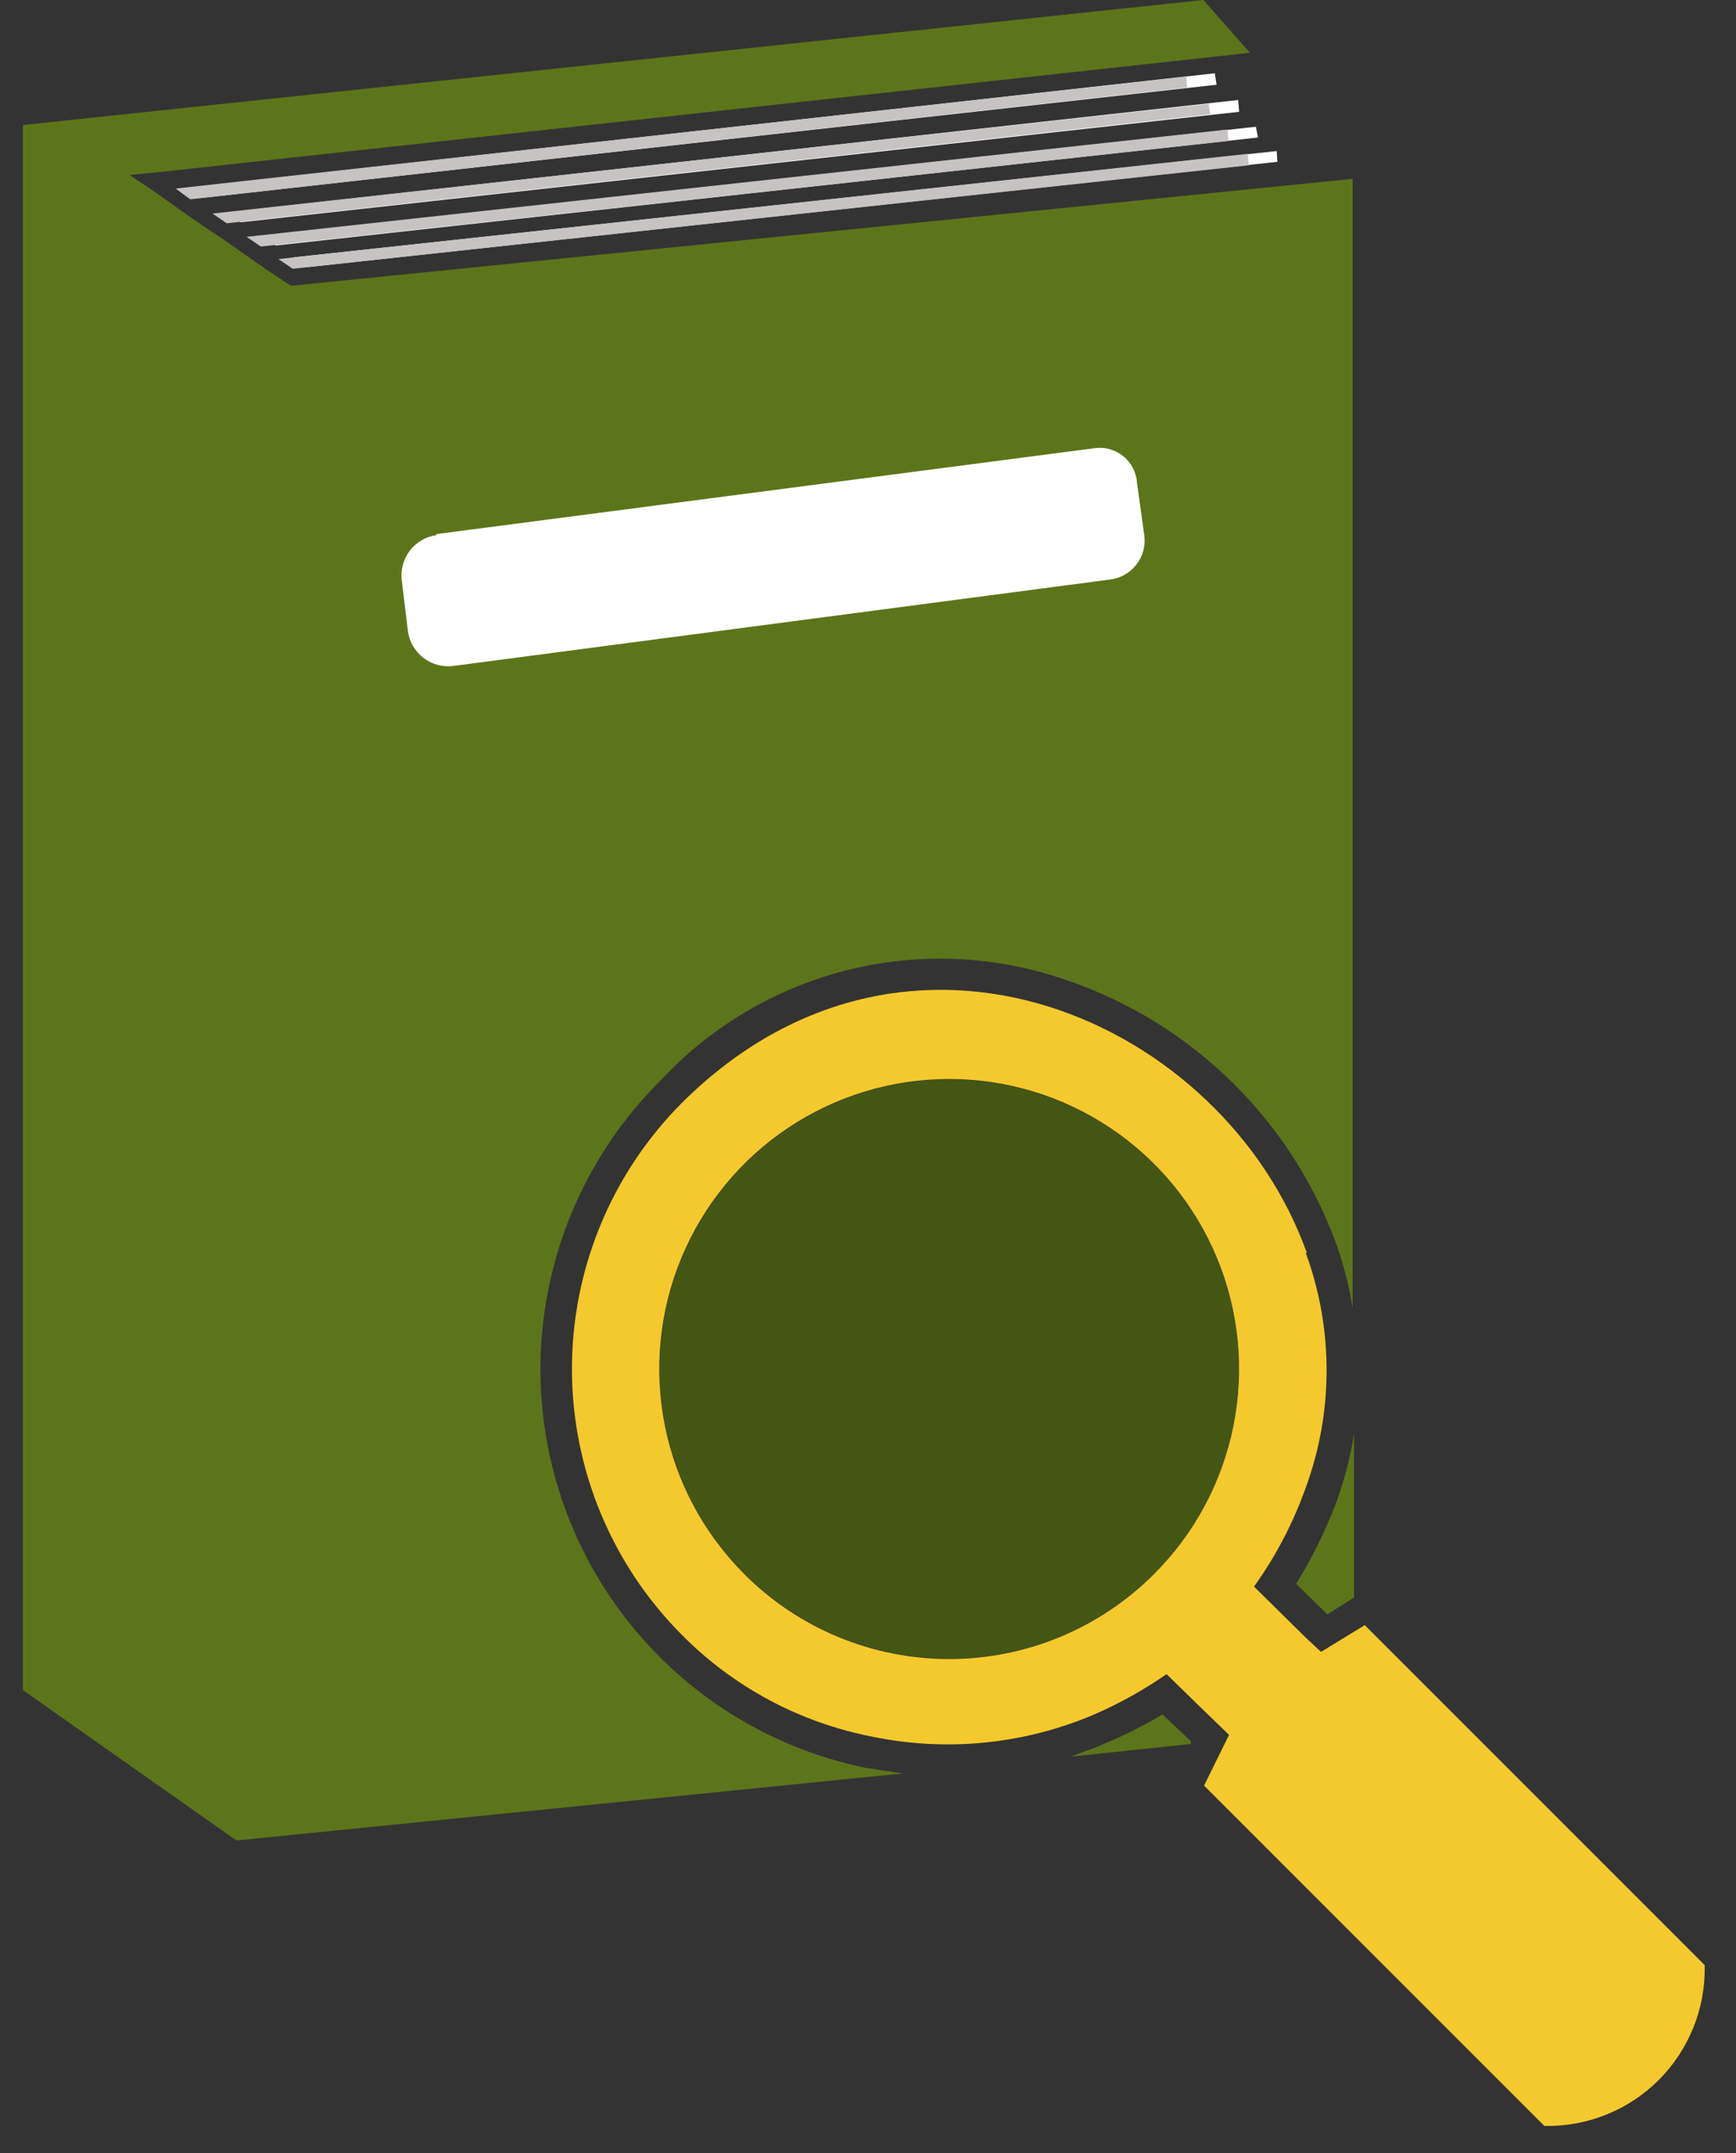 <svg fill="none" height="62" viewBox="0 0 50 62" width="50" xmlns="http://www.w3.org/2000/svg"><rect x="0" y="0" width="50" height="62" fill="#333333" stroke="none"/><g clip-rule="evenodd" fill-rule="evenodd"><path d="m8.38 8.23-.62-.41-.41-.28-.51-.36-.41-.29-.57-.38-.41-.28-.62-.44-.41-.29-.69-.46 1-.1 31.27-3.42-1.34-1.52-34 3.6v45.07l6.15 4.33 19.19-1.93-1.06-.16c-2.078-.425-4.001-1.405-5.566-2.837-1.564-1.432-2.711-3.261-3.318-5.293-.607-2.032-.65-4.191-.127-6.246.524-2.055 1.595-3.93 3.1-5.424 1.415-1.519 3.23-2.607 5.237-3.138s4.123-.483 6.103.138c1.847.57 3.539 1.557 4.943 2.885s2.485 2.962 3.157 4.775c.223.617.387 1.253.49 1.9v-32.52zm22.52 42.35 3.4-.36v-.08l-.82-.77c-.519.313-1.061.587-1.62.82-.34.16-.67.26-1 .39zm8.1-4.58v-4.71c-.103.651-.267 1.29-.49 1.91-.312.841-.707 1.648-1.18 2.41l.9.88zm-16.92-1.26c1.042 1.041 2.37 1.75 3.815 2.037s2.943.139 4.304-.425c1.361-.564 2.524-1.519 3.342-2.744s1.255-2.665 1.255-4.138c0-1.473-.437-2.913-1.255-4.138s-1.982-2.18-3.342-2.744c-1.361-.564-2.859-.712-4.304-.425s-2.772.996-3.815 2.037c-1.394 1.4-2.176 3.295-2.176 5.27 0 1.975.782 3.87 2.176 5.27z" fill="#5d751a"/><g fill="#fff"><path d="m34.989 2.11-29.54 3.29.44.29 29.15-3.25z"/><path d="m35.66 2.88-29.16 3.24.44.28 28.75-3.18z"/><path d="m36.172 3.65-28.66 3.14.43.28 28.29-3.11z"/><path d="m36.771 4.35-28.31 3.06.41.28 27.92-3.03z"/></g><path d="m34.861 3.29-.05-.3-28.69 3.16.41.28z" fill="#c7c3c2"/><path d="m34.189 2.52-.02-.31-29.11 3.22.42.31z" fill="#c7c3c2"/><path d="m35.352 3.73-28.25 3.09.41.28 27.87-3.04z" fill="#c7c3c2"/><path d="m35.969 4.76-.03-.33-27.92 3.03.41.28z" fill="#c7c3c2"/><path d="m12.569 15.38 18.93-2.47c.149-.024.301-.017.447.022.146.038.282.107.4.201.118.094.214.212.284.346.069.134.11.281.119.431l.21 1.52c.018.149.006.299-.034.443s-.109.279-.203.396c-.093.117-.208.215-.339.287-.131.072-.275.118-.424.134l-18.92 2.49c-.303.034-.607-.051-.848-.238-.241-.187-.4-.46-.442-.762l-.18-1.49c-.031-.301.055-.603.242-.842.186-.239.458-.396.758-.438z" fill="#fff"/><path d="m21.44 33.53c-1.166 1.167-1.959 2.653-2.28 4.27s-.156 3.294.476 4.818c.631 1.523 1.7 2.825 3.072 3.742 1.371.916 2.983 1.405 4.633 1.405s3.261-.489 4.633-1.405c1.371-.916 2.44-2.218 3.072-3.742.631-1.524.797-3.2.476-4.818s-1.115-3.104-2.28-4.27c-.774-.775-1.694-1.39-2.707-1.81-1.012-.42-2.098-.636-3.193-.636s-2.181.216-3.193.636c-1.012.42-1.932 1.035-2.707 1.81z" fill="#445613"/><path d="m21.439 45.33c-1.169-1.167-1.966-2.655-2.289-4.275s-.159-3.3.473-4.826 1.702-2.831 3.075-3.749 2.988-1.408 4.64-1.408 3.267.49 4.64 1.408c1.373.918 2.444 2.223 3.075 3.749.632 1.526.796 3.206.473 4.826s-1.12 3.108-2.289 4.275c-.775.775-1.694 1.39-2.707 1.81-1.012.42-2.098.635-3.193.635-1.096 0-2.181-.216-3.193-.635s-1.932-1.035-2.707-1.81zm16.2-9.25c-2.39-6.69-11.49-10.8-18-4.32-2.027 2.034-3.166 4.788-3.166 7.66 0 2.872 1.138 5.626 3.166 7.66 1.491 1.505 3.4 2.526 5.48 2.93 2.149.445 4.382.222 6.4-.64.73-.318 1.426-.706 2.08-1.16l.87.85.93.9-.72 1.46 9.8 9.8c.611.014 1.219-.097 1.786-.325.567-.228 1.083-.569 1.514-1.002.432-.433.771-.949.998-1.517s.336-1.176.321-1.787l-9.79-9.79-1.26.77-.44-.41-1.49-1.47c.628-.875 1.129-1.835 1.49-2.85.801-2.182.801-4.578 0-6.76z" fill="#f4c92d"/></g></svg>